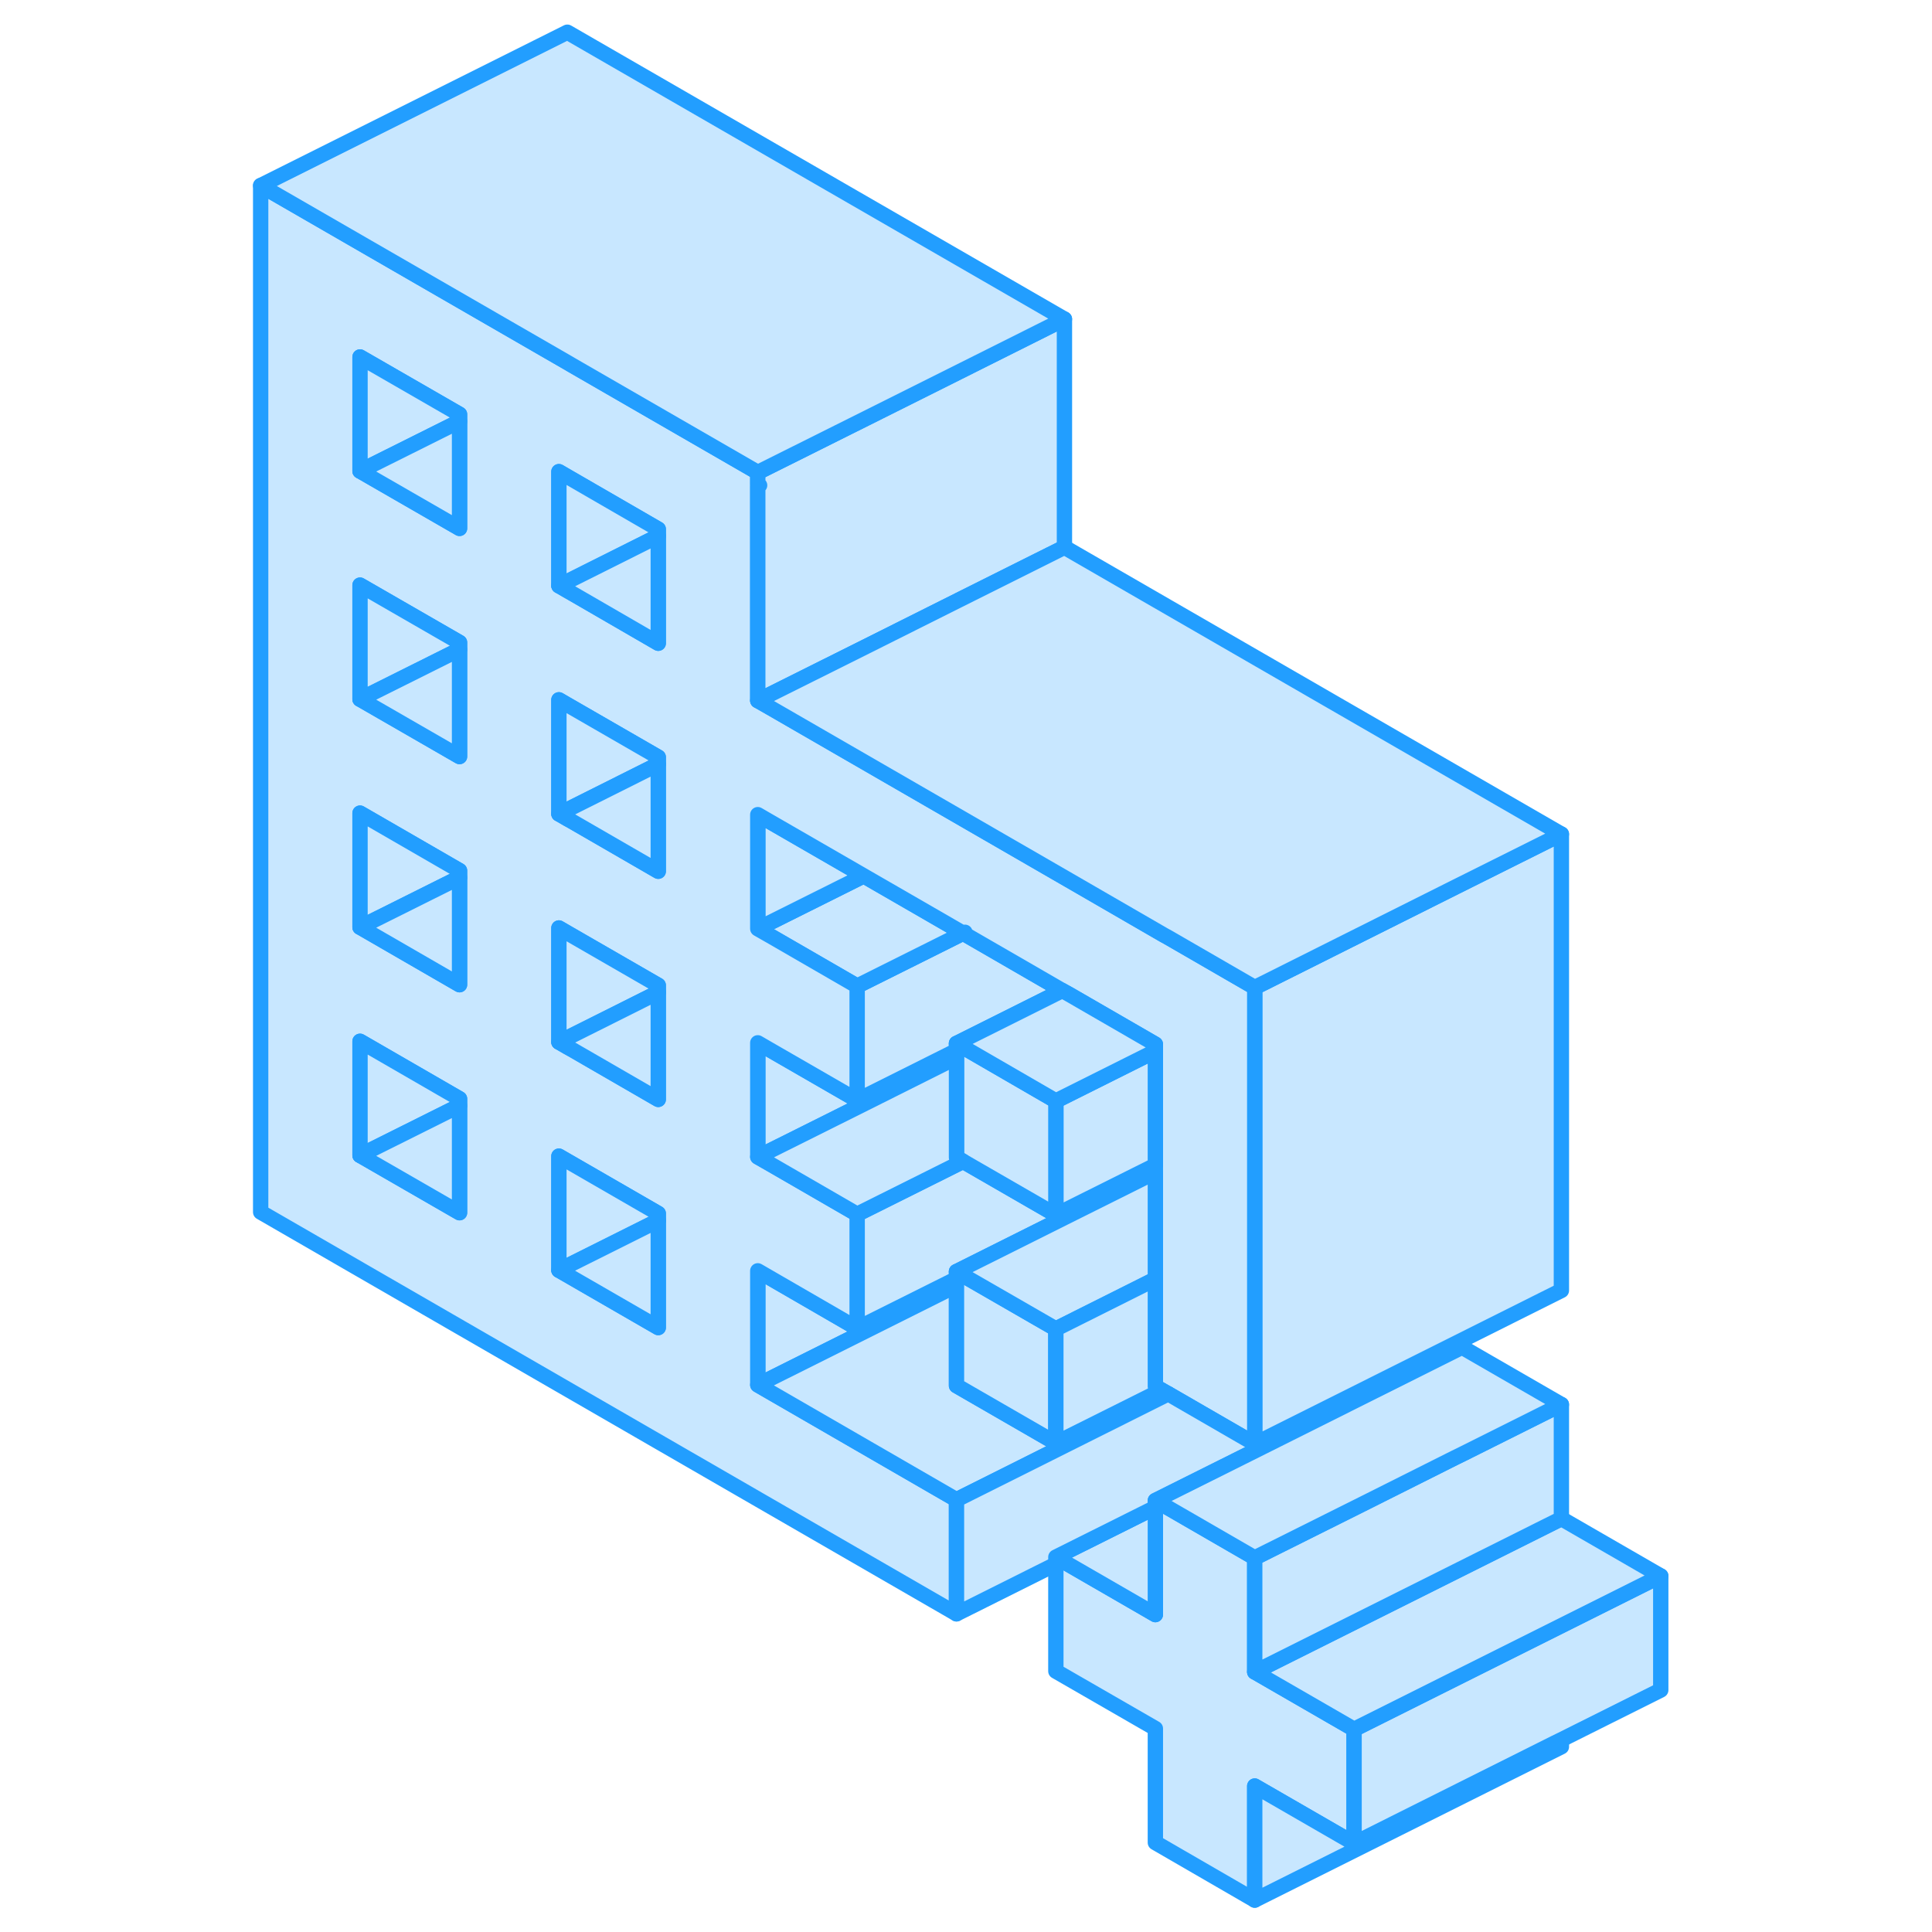 <svg width="48" height="48" viewBox="0 0 96 126" fill="#c8e7ff" xmlns="http://www.w3.org/2000/svg" stroke-width="1px" stroke-linecap="round" stroke-linejoin="round"><path d="M47.81 60.86L47.93 60.93V60.8L47.81 60.86Z" stroke="#229EFF" stroke-linejoin="round"/><path d="M73.31 112.78V120.22L66.83 116.48V123.92L60.35 120.17V112.73L53.86 108.99V101.55L54.29 101.8L60.35 105.3V97.86L60.76 98.1L61.19 98.34L66.83 101.6V109.04L73.31 112.78Z" stroke="#229EFF" stroke-linejoin="round"/><path d="M86.83 54.4V84.16L67.38 93.89L66.83 94.16V64.4L67.38 64.13L73.01 61.31L79.92 57.85L86.83 54.4Z" stroke="#229EFF" stroke-linejoin="round"/><path d="M86.83 113.46V113.92L66.83 123.92V116.48L73.31 120.22L86.4 113.67L86.83 113.46Z" stroke="#229EFF" stroke-linejoin="round"/><path d="M93.31 102.78V110.22L86.83 113.46L86.4 113.67L73.31 120.22V112.78L80.35 109.26L93.31 102.78Z" stroke="#229EFF" stroke-linejoin="round"/><path d="M93.31 102.78L80.35 109.26L73.31 112.78L66.83 109.04L86.83 99.04L93.31 102.78Z" stroke="#229EFF" stroke-linejoin="round"/><path d="M86.83 91.6V99.04L66.83 109.04V101.6L73.86 98.09L79.92 95.05L80.35 94.84L86.83 91.6Z" stroke="#229EFF" stroke-linejoin="round"/><path d="M47.38 83.39V83.84L34.42 90.32V82.88L40.9 86.63L47.09 83.54L47.38 83.39Z" stroke="#229EFF" stroke-linejoin="round"/><path d="M60.35 75.99V76.45L54.42 79.41L47.38 82.93V83.39L47.09 83.54L40.9 86.63V79.19L47.09 76.1L47.81 75.74L47.93 75.81L53.86 79.23L54.42 78.95L60.05 76.14L60.35 75.99Z" stroke="#229EFF" stroke-linejoin="round"/><path d="M47.38 68.51V68.97L41.45 71.94L34.42 75.45V68.01L34.97 68.33L40.9 71.75L41.45 71.48L47.09 68.66L47.38 68.51Z" stroke="#229EFF" stroke-linejoin="round"/><path d="M54.28 64.6L47.38 68.05V68.51L47.09 68.66L41.45 71.48L40.9 71.75V64.31L47.09 61.22L47.81 60.86L47.93 60.93L54.28 64.6Z" stroke="#229EFF" stroke-linejoin="round"/><path d="M47.81 60.86L47.09 61.22L40.9 64.31L35.26 61.05L34.42 60.57L41.33 57.12L41.45 57.19L47.81 60.86Z" stroke="#229EFF" stroke-linejoin="round"/><path d="M41.33 57.12L34.42 60.57V53.13L34.97 53.45L41.33 57.12Z" stroke="#229EFF" stroke-linejoin="round"/><path d="M61.19 61.14L60.9 60.98L54.71 57.4L35.26 46.17L34.42 45.69V30.81L22.29 23.81L22 23.64L2 12.1V79.05L47.38 105.25V97.81L34.42 90.32V82.88L40.9 86.63V79.19L35.26 75.93L34.42 75.45V68.01L34.97 68.33L40.9 71.75V64.31L35.26 61.05L34.42 60.57V53.13L34.97 53.45L41.33 57.12L41.45 57.19L47.81 60.86L47.93 60.8V60.93L54.28 64.6L54.42 64.68L54.71 64.84L60.35 68.1V90.42L60.76 90.66L61.19 90.9L66.83 94.16V64.4L61.19 61.14ZM14.97 79.09L8.48 75.35V67.91L14.97 71.66V79.09ZM14.97 64.22L8.48 60.47V53.03L14.97 56.78V64.22ZM14.97 49.34L8.48 45.6V38.16L14.97 41.9V49.34ZM14.97 34.46L8.48 30.72V23.28L14.97 27.02V34.46ZM27.93 86.58L21.45 82.84V75.4L27.93 79.14V86.58ZM27.93 71.7L22.29 68.44L22 68.28L21.45 67.96V60.52L22 60.84L27.93 64.26V71.7ZM27.93 56.82L22.29 53.56L22 53.4L21.45 53.08V45.64L22 45.96L27.93 49.38V56.82ZM27.93 41.95L22.3 38.69L22 38.52L21.45 38.2V30.76L22 31.08L27.93 34.51V41.95Z" stroke="#229EFF" stroke-linejoin="round"/><path d="M61.19 90.9L60.47 91.26L47.38 97.81L34.42 90.32L47.38 83.84V90.37L53.86 94.11L60.05 91.02L60.76 90.66L61.19 90.9Z" stroke="#229EFF" stroke-linejoin="round"/><path d="M60.35 68.56V75.99L60.05 76.14L54.42 78.95L53.86 79.23V71.8L60.06 68.7L60.35 68.56Z" stroke="#229EFF" stroke-linejoin="round"/><path d="M14.97 27.02V27.48L8.48 30.72V23.28L14.97 27.02Z" stroke="#229EFF" stroke-linejoin="round"/><path d="M14.97 27.48V34.46L8.48 30.72L14.97 27.48Z" stroke="#229EFF" stroke-linejoin="round"/><path d="M14.97 41.9V42.36L8.48 45.6V38.16L14.97 41.9Z" stroke="#229EFF" stroke-linejoin="round"/><path d="M14.97 42.36V49.34L8.48 45.6L14.97 42.36Z" stroke="#229EFF" stroke-linejoin="round"/><path d="M14.97 56.78V57.23L8.48 60.47V53.03L14.97 56.78Z" stroke="#229EFF" stroke-linejoin="round"/><path d="M14.97 57.23V64.22L8.48 60.47L14.97 57.23Z" stroke="#229EFF" stroke-linejoin="round"/><path d="M14.97 71.66V72.11L8.48 75.35V67.91L14.97 71.66Z" stroke="#229EFF" stroke-linejoin="round"/><path d="M14.97 72.11V79.09L8.48 75.35L14.97 72.11Z" stroke="#229EFF" stroke-linejoin="round"/><path d="M27.93 79.14V79.6L21.45 82.84V75.4L27.93 79.14Z" stroke="#229EFF" stroke-linejoin="round"/><path d="M27.93 79.6V86.58L21.45 82.84L27.93 79.6Z" stroke="#229EFF" stroke-linejoin="round"/><path d="M27.93 64.26V64.72L22 67.69L21.45 67.96V60.52L22 60.84L27.93 64.26Z" stroke="#229EFF" stroke-linejoin="round"/><path d="M27.93 64.72V71.7L22.29 68.44L22 68.28L21.45 67.96L22 67.69L27.93 64.72Z" stroke="#229EFF" stroke-linejoin="round"/><path d="M27.93 49.38V49.84L22 52.81L21.45 53.08V45.64L22 45.96L27.93 49.38Z" stroke="#229EFF" stroke-linejoin="round"/><path d="M27.93 49.84V56.82L22.29 53.56L22 53.4L21.45 53.08L22 52.81L27.93 49.84Z" stroke="#229EFF" stroke-linejoin="round"/><path d="M27.93 34.51V34.96L22 37.93L21.45 38.2V30.76L22 31.08L27.93 34.51Z" stroke="#229EFF" stroke-linejoin="round"/><path d="M27.93 34.96V41.95L22.3 38.69L22 38.52L21.45 38.2L22 37.93L27.93 34.96Z" stroke="#229EFF" stroke-linejoin="round"/><path d="M54.42 20.81V35.69L47.52 39.14L41.45 42.18L34.42 45.69V31.72L34.54 31.65L34.42 31.58V30.81L41.45 27.3L47.51 24.27L54.42 20.81Z" stroke="#229EFF" stroke-linejoin="round"/><path d="M54.42 20.81L47.51 24.27L41.45 27.3L34.42 30.81L22.29 23.81L22 23.64L2 12.1L22 2.1L54.42 20.81Z" stroke="#229EFF" stroke-linejoin="round"/><path d="M86.83 54.4L79.92 57.85L73.01 61.31L67.38 64.13L66.83 64.4L61.19 61.14L60.9 60.98L54.71 57.4L35.26 46.17L34.42 45.69L41.45 42.18L47.52 39.14L54.42 35.69L86.83 54.4Z" stroke="#229EFF" stroke-linejoin="round"/><path d="M53.86 86.67V94.11L47.38 90.37V82.93L47.81 83.18L48.22 83.42L53.86 86.67Z" stroke="#229EFF" stroke-linejoin="round"/><path d="M53.86 71.8V79.23L47.93 75.81L47.81 75.74L47.38 75.49V68.05L47.81 68.3L48.23 68.54L53.86 71.8Z" stroke="#229EFF" stroke-linejoin="round"/><path d="M47.81 75.74L47.09 76.1L40.9 79.19L35.26 75.93L34.42 75.45L41.45 71.94L47.38 68.97V75.49L47.81 75.74Z" stroke="#229EFF" stroke-linejoin="round"/><path d="M60.35 68.1V68.56L60.06 68.7L53.86 71.8L48.23 68.54L47.81 68.3L47.38 68.05L54.28 64.6L54.42 64.68L54.71 64.84L60.35 68.1Z" stroke="#229EFF" stroke-linejoin="round"/><path d="M60.35 76.45V83.43L60.05 83.57L53.86 86.67L48.22 83.42L47.81 83.18L47.38 82.93L54.42 79.41L60.35 76.45Z" stroke="#229EFF" stroke-linejoin="round"/><path d="M60.76 90.66L60.05 91.02L53.86 94.11V86.67L60.05 83.57L60.35 83.43V90.42L60.76 90.66Z" stroke="#229EFF" stroke-linejoin="round"/><path d="M60.35 98.31V105.3L54.29 101.8L53.86 101.55L60.35 98.31Z" stroke="#229EFF" stroke-linejoin="round"/><path d="M67.38 93.89V94.35L66.54 94.77L60.35 97.86V98.31L53.86 101.55V102.01L47.38 105.25V97.81L60.47 91.26L61.19 90.9L66.83 94.16L67.38 93.89Z" stroke="#229EFF" stroke-linejoin="round"/><path d="M86.83 91.6L80.35 94.84L79.92 95.05L73.86 98.09L66.83 101.6L61.19 98.34L60.76 98.1L60.35 97.86L66.54 94.77L67.38 94.35L80.35 87.86L86.83 91.6Z" stroke="#229EFF" stroke-linejoin="round"/></svg>
